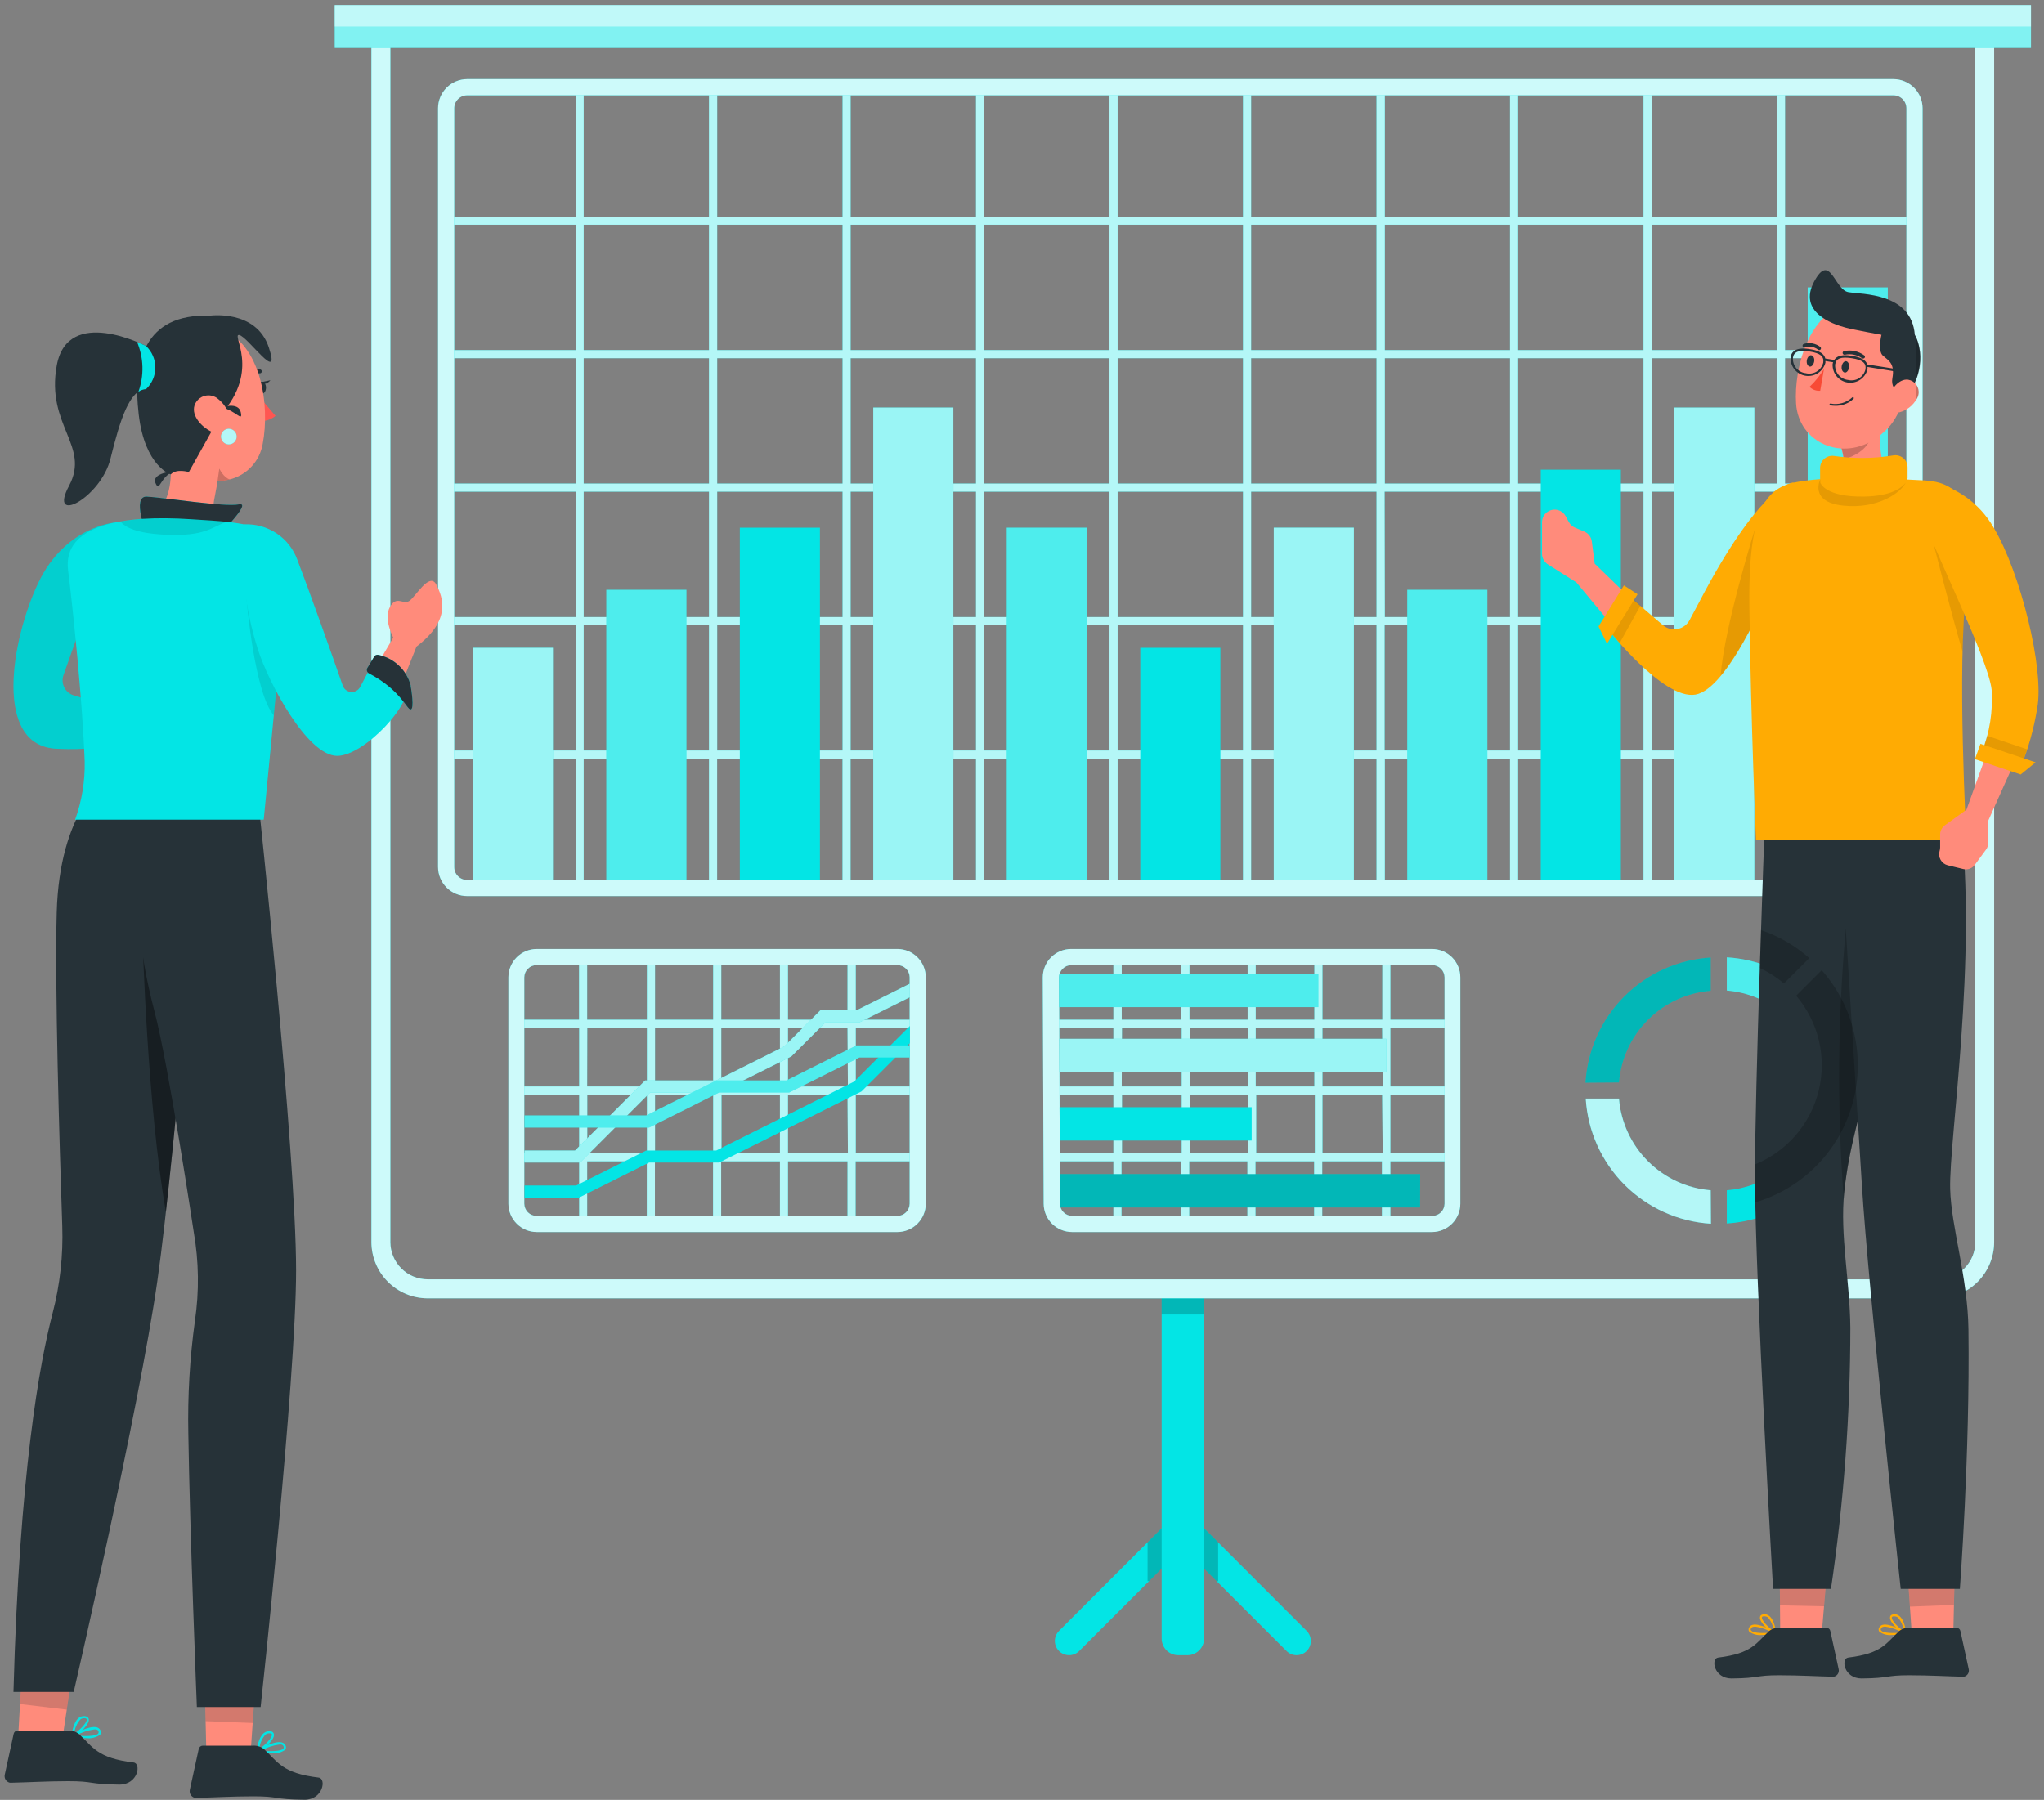 <svg viewBox="0 0 369 325" fill="none" xmlns="http://www.w3.org/2000/svg">
<rect x="0" y="0" width="369" height="325" fill="#808080" stroke="none"/>
<path d="M194.82 298.12L213.54 279.4L232.26 298.12C232.499 298.359 232.783 298.548 233.095 298.677C233.407 298.806 233.742 298.871 234.08 298.87C234.588 298.869 235.085 298.718 235.507 298.435C235.929 298.151 236.258 297.75 236.451 297.28C236.645 296.81 236.695 296.293 236.595 295.795C236.495 295.296 236.25 294.839 235.89 294.48L213.54 272.12L191.18 294.48C190.82 294.84 190.574 295.298 190.474 295.797C190.375 296.296 190.426 296.814 190.62 297.284C190.815 297.755 191.146 298.156 191.569 298.439C191.993 298.721 192.491 298.871 193 298.87C193.682 298.87 194.336 298.601 194.82 298.12Z" fill="#03E5E5"/>
<path opacity="0.2" d="M214.17 272.76H212.9L207.17 278.49V285.5H207.44L213.54 279.4L219.64 285.5H219.91V278.49L214.17 272.76Z" fill="black"/>
<path d="M209.71 232.71H217.37V295.87C217.37 296.666 217.054 297.429 216.491 297.991C215.929 298.554 215.166 298.87 214.37 298.87H212.71C211.914 298.87 211.151 298.554 210.589 297.991C210.026 297.429 209.71 296.666 209.71 295.87V232.71Z" fill="#03E5E5"/>
<path opacity="0.2" d="M217.37 232.71H209.71V237.35H217.37V232.71Z" fill="black"/>
<path d="M349.87 234.43H77.2C74.508 234.425 71.928 233.353 70.025 231.448C68.123 229.544 67.053 226.962 67.05 224.27V3.07H360V224.27C359.997 226.959 358.93 229.537 357.032 231.441C355.134 233.345 352.559 234.42 349.87 234.43ZM70.47 6.5V224.27C70.473 226.054 71.183 227.765 72.444 229.026C73.706 230.288 75.416 230.998 77.2 231H349.87C351.654 230.998 353.364 230.288 354.626 229.026C355.888 227.765 356.597 226.054 356.6 224.27V6.5H70.47Z" fill="#03E5E5"/>
<g opacity="0.8">
<path d="M349.87 234.43H77.2C74.508 234.425 71.928 233.353 70.025 231.448C68.123 229.544 67.053 226.962 67.05 224.27V3.07H360V224.27C359.997 226.959 358.93 229.537 357.032 231.441C355.134 233.345 352.559 234.42 349.87 234.43ZM70.47 6.5V224.27C70.473 226.054 71.183 227.765 72.444 229.026C73.706 230.288 75.416 230.998 77.2 231H349.87C351.654 230.998 353.364 230.288 354.626 229.026C355.888 227.765 356.597 226.054 356.6 224.27V6.5H70.47Z" fill="white"/>
</g>
<path d="M366.65 0.93H60.43V8.65H366.65V0.93Z" fill="#03E5E5"/>
<path opacity="0.5" d="M366.65 0.93H60.43V8.65H366.65V0.93Z" fill="white"/>
<path opacity="0.5" d="M366.65 0.93H60.43V4.79H366.65V0.93Z" fill="white"/>
<path d="M262.2 185.59V184.13H251V172.81H249.55V184.13H238.74V172.81H237.28V184.13H226.69V172.81H225.23V184.13H214.73V172.81H213.28V184.13H202.5V172.81H201V184.13H189.91V185.59H201V196.18H189.91V197.64H201V208.23H189.91V209.69H201V221H202.46V209.69H213.24V221H214.69V209.69H225.19V221H226.65V209.69H237.24V221H238.7V209.69H249.48V221H251V209.69H262.2V208.23H251V197.64H262.2V196.18H251V185.59H262.2ZM237.28 185.59V196.18H226.69V185.59H237.28ZM225.28 185.59V196.18H214.78V185.59H225.28ZM202.55 185.59H213.33V196.18H202.5L202.55 185.59ZM202.55 208.23V197.64H213.33V208.23H202.55ZM214.78 208.23V197.64H225.28V208.23H214.78ZM226.78 208.23V197.64H237.37V208.23H226.78ZM249.61 208.23H238.74V197.64H249.52L249.61 208.23ZM249.61 196.18H238.74V185.59H249.52L249.61 196.18Z" fill="#03E5E5"/>
<path opacity="0.7" d="M262.2 185.59V184.13H251V172.81H249.55V184.13H238.74V172.81H237.28V184.13H226.69V172.81H225.23V184.13H214.73V172.81H213.28V184.13H202.5V172.81H201V184.13H189.91V185.59H201V196.18H189.91V197.64H201V208.23H189.91V209.69H201V221H202.46V209.69H213.24V221H214.69V209.69H225.19V221H226.65V209.69H237.24V221H238.7V209.69H249.48V221H251V209.69H262.2V208.23H251V197.64H262.2V196.18H251V185.59H262.2ZM237.28 185.59V196.18H226.69V185.59H237.28ZM225.28 185.59V196.18H214.78V185.59H225.28ZM202.55 185.59H213.33V196.18H202.5L202.55 185.59ZM202.55 208.23V197.64H213.33V208.23H202.55ZM214.78 208.23V197.64H225.28V208.23H214.78ZM226.78 208.23V197.64H237.37V208.23H226.78ZM249.61 208.23H238.74V197.64H249.52L249.61 208.23ZM249.61 196.18H238.74V185.59H249.52L249.61 196.18Z" fill="white"/>
<path d="M258.53 222.46H193.53C192.176 222.457 190.878 221.92 189.919 220.965C188.96 220.009 188.418 218.714 188.41 217.36L188.25 176.5C188.246 175.825 188.375 175.156 188.631 174.532C188.886 173.907 189.263 173.339 189.739 172.86C190.215 172.382 190.78 172.002 191.404 171.743C192.027 171.483 192.695 171.35 193.37 171.35H258.5C259.86 171.35 261.165 171.891 262.127 172.853C263.089 173.815 263.63 175.12 263.63 176.48V217.34C263.627 218.694 263.09 219.991 262.134 220.951C261.179 221.91 259.883 222.452 258.53 222.46ZM193.4 174.27C192.813 174.273 192.251 174.508 191.837 174.924C191.422 175.34 191.19 175.903 191.19 176.49L191.35 217.35C191.355 217.934 191.59 218.492 192.004 218.903C192.417 219.315 192.976 219.547 193.56 219.55H258.56C259.147 219.55 259.71 219.318 260.126 218.903C260.542 218.489 260.777 217.927 260.78 217.34V176.48C260.777 175.893 260.542 175.331 260.126 174.917C259.71 174.503 259.147 174.27 258.56 174.27H193.4Z" fill="#03E5E5"/>
<g opacity="0.8">
<path d="M258.53 222.46H193.53C192.176 222.457 190.878 221.92 189.919 220.965C188.96 220.009 188.418 218.714 188.41 217.36L188.25 176.5C188.246 175.825 188.375 175.156 188.631 174.532C188.886 173.907 189.263 173.339 189.739 172.86C190.215 172.382 190.78 172.002 191.404 171.743C192.027 171.483 192.695 171.35 193.37 171.35H258.5C259.86 171.35 261.165 171.891 262.127 172.853C263.089 173.815 263.63 175.12 263.63 176.48V217.34C263.627 218.694 263.09 219.991 262.134 220.951C261.179 221.91 259.883 222.452 258.53 222.46ZM193.4 174.27C192.813 174.273 192.251 174.508 191.837 174.924C191.422 175.34 191.19 175.903 191.19 176.49L191.35 217.35C191.355 217.934 191.59 218.492 192.004 218.903C192.417 219.315 192.976 219.547 193.56 219.55H258.56C259.147 219.55 259.71 219.318 260.126 218.903C260.542 218.489 260.777 217.927 260.78 217.34V176.48C260.777 175.893 260.542 175.331 260.126 174.917C259.71 174.503 259.147 174.27 258.56 174.27H193.4Z" fill="white"/>
</g>
<path d="M250.25 193.59V187.57H191.24L191.26 193.59H250.25Z" fill="#03E5E5"/>
<path opacity="0.6" d="M250.25 193.59V187.57H191.24L191.26 193.59H250.25Z" fill="white"/>
<path d="M238 175.82H191.3C191.233 176.038 191.196 176.263 191.19 176.49V181.85H238V175.82Z" fill="#03E5E5"/>
<path opacity="0.3" d="M238 175.82H191.3C191.233 176.038 191.196 176.263 191.19 176.49V181.85H238V175.82Z" fill="white"/>
<path d="M256.38 212H191.33V217.38C191.336 217.598 191.373 217.813 191.44 218.02H256.36L256.38 212Z" fill="#03E5E5"/>
<path opacity="0.2" d="M256.38 212H191.33V217.38C191.336 217.598 191.373 217.813 191.44 218.02H256.36L256.38 212Z" fill="black"/>
<path d="M225.96 205.94V199.92H191.28L191.31 205.94H225.96Z" fill="#03E5E5"/>
<path d="M345.62 40.58V39.13H322.25V15.76H320.8V39.13H298.15V15.76H296.7V39.13H274.06V15.76H272.6V39.13H250V15.76H248.5V39.13H225.86V15.76H224.4V39.13H201.76V15.76H200.3V39.13H177.66V15.76H176.2V39.13H153.56V15.76H152.11V39.13H129.47V15.76H128V39.13H105.37V15.76H103.91V39.13H80.54V40.58H103.91V63.22H80.54V64.68H103.91V87.32H80.54V88.78H103.91V111.42H80.54V112.88H103.91V135.52H80.54V137H103.91V160.37H105.37V137H128V160.37H129.46V137H152.1V160.37H153.55V137H176.2V160.37H177.66V137H200.3V160.37H201.76V137H224.4V160.37H225.86V137H248.5V160.37H250V137H272.6V160.37H274.06V137H296.7V160.37H298.15V137H320.8V160.37H322.25V137H345.62V135.54H322.25V112.88H345.62V111.42H322.25V88.78H345.62V87.32H322.25V64.68H345.62V63.22H322.25V40.58H345.62ZM296.7 40.58V63.22H274.06V40.58H296.7ZM248.5 87.32H225.86V64.68H248.5V87.32ZM250 64.68H272.6V87.32H250V64.68ZM224.4 87.32H201.76V64.68H224.4V87.32ZM200.3 87.32H177.66V64.68H200.3V87.32ZM176.2 87.32H153.56V64.68H176.2V87.32ZM152.11 87.32H129.47V64.68H152.11V87.32ZM152.11 88.78V111.42H129.47V88.78H152.11ZM153.56 88.78H176.2V111.42H153.56V88.78ZM177.66 88.78H200.3V111.42H177.66V88.78ZM201.76 88.78H224.4V111.42H201.76V88.78ZM225.86 88.78H248.5V111.42H225.86V88.78ZM249.96 88.78H272.6V111.42H250L249.96 88.78ZM274.06 88.78H296.7V111.42H274.06V88.78ZM274.06 87.32V64.68H296.7V87.32H274.06ZM272.6 40.58V63.22H250V40.58H272.6ZM248.5 40.58V63.22H225.86V40.58H248.5ZM224.4 40.58V63.22H201.76V40.58H224.4ZM200.3 40.58V63.22H177.66V40.58H200.3ZM176.2 40.58V63.22H153.56V40.58H176.2ZM152.11 40.58V63.22H129.47V40.58H152.11ZM105.37 40.58H128V63.22H105.37V40.58ZM105.37 64.68H128V87.32H105.37V64.68ZM105.37 88.78H128V111.42H105.37V88.78ZM105.37 135.52V112.88H128V135.52H105.37ZM129.47 135.52V112.88H152.11V135.52H129.47ZM153.56 135.52V112.88H176.2V135.52H153.56ZM177.66 135.52V112.88H200.3V135.52H177.66ZM201.76 135.52V112.88H224.4V135.52H201.76ZM225.86 135.52V112.88H248.5V135.52H225.86ZM249.96 135.52V112.88H272.6V135.52H249.96ZM274.06 135.52V112.88H296.7V135.52H274.06ZM320.8 135.52H298.15V112.88H320.8V135.52ZM320.8 111.42H298.15V88.78H320.8V111.42ZM320.8 87.32H298.15V64.68H320.8V87.32ZM320.8 63.22H298.15V40.58H320.8V63.22Z" fill="#03E5E5"/>
<path opacity="0.7" d="M345.62 40.58V39.13H322.25V15.76H320.8V39.13H298.15V15.76H296.7V39.13H274.06V15.76H272.6V39.13H250V15.76H248.5V39.13H225.86V15.76H224.4V39.13H201.76V15.76H200.3V39.13H177.66V15.76H176.2V39.13H153.56V15.76H152.11V39.13H129.47V15.76H128V39.13H105.37V15.76H103.91V39.13H80.54V40.58H103.91V63.22H80.54V64.68H103.91V87.32H80.54V88.78H103.91V111.42H80.54V112.88H103.91V135.52H80.54V137H103.91V160.37H105.37V137H128V160.37H129.46V137H152.1V160.37H153.55V137H176.2V160.37H177.66V137H200.3V160.37H201.76V137H224.4V160.37H225.86V137H248.5V160.37H250V137H272.6V160.37H274.06V137H296.7V160.37H298.15V137H320.8V160.37H322.25V137H345.62V135.54H322.25V112.88H345.62V111.42H322.25V88.78H345.62V87.32H322.25V64.68H345.62V63.22H322.25V40.58H345.62ZM296.7 40.58V63.22H274.06V40.58H296.7ZM248.5 87.32H225.86V64.68H248.5V87.32ZM250 64.68H272.6V87.32H250V64.68ZM224.4 87.32H201.76V64.68H224.4V87.32ZM200.3 87.32H177.66V64.68H200.3V87.32ZM176.2 87.32H153.56V64.68H176.2V87.32ZM152.11 87.32H129.47V64.68H152.11V87.32ZM152.11 88.78V111.42H129.47V88.78H152.11ZM153.56 88.78H176.2V111.42H153.56V88.78ZM177.66 88.78H200.3V111.42H177.66V88.78ZM201.76 88.78H224.4V111.42H201.76V88.78ZM225.86 88.78H248.5V111.42H225.86V88.78ZM249.96 88.78H272.6V111.42H250L249.96 88.78ZM274.06 88.78H296.7V111.42H274.06V88.78ZM274.06 87.32V64.68H296.7V87.32H274.06ZM272.6 40.58V63.22H250V40.58H272.6ZM248.5 40.58V63.22H225.86V40.58H248.5ZM224.4 40.58V63.22H201.76V40.58H224.4ZM200.3 40.58V63.22H177.66V40.58H200.3ZM176.2 40.58V63.22H153.56V40.58H176.2ZM152.11 40.58V63.22H129.47V40.58H152.11ZM105.37 40.58H128V63.22H105.37V40.58ZM105.37 64.68H128V87.32H105.37V64.68ZM105.37 88.78H128V111.42H105.37V88.78ZM105.37 135.52V112.88H128V135.52H105.37ZM129.47 135.52V112.88H152.11V135.52H129.47ZM153.56 135.52V112.88H176.2V135.52H153.56ZM177.66 135.52V112.88H200.3V135.52H177.66ZM201.76 135.52V112.88H224.4V135.52H201.76ZM225.86 135.52V112.88H248.5V135.52H225.86ZM249.96 135.52V112.88H272.6V135.52H249.96ZM274.06 135.52V112.88H296.7V135.52H274.06ZM320.8 135.52H298.15V112.88H320.8V135.52ZM320.8 111.42H298.15V88.78H320.8V111.42ZM320.8 87.32H298.15V64.68H320.8V87.32ZM320.8 63.22H298.15V40.58H320.8V63.22Z" fill="white"/>
<path d="M341.82 161.8H84.34C82.947 161.8 81.61 161.247 80.624 160.263C79.638 159.279 79.082 157.943 79.08 156.55V19.55C79.082 18.156 79.638 16.819 80.623 15.834C81.609 14.848 82.946 14.293 84.34 14.29H341.82C343.214 14.293 344.55 14.848 345.536 15.834C346.522 16.819 347.077 18.156 347.08 19.55V156.55C347.077 157.943 346.522 159.279 345.536 160.263C344.55 161.247 343.213 161.8 341.82 161.8ZM84.34 17.21C83.718 17.213 83.123 17.461 82.685 17.902C82.246 18.342 82 18.939 82 19.56V156.56C81.999 156.866 82.058 157.17 82.175 157.453C82.291 157.736 82.463 157.993 82.68 158.21C83.121 158.65 83.717 158.898 84.34 158.9H341.82C342.44 158.9 343.036 158.653 343.474 158.215C343.913 157.776 344.16 157.181 344.16 156.56V19.56C344.16 18.939 343.914 18.342 343.475 17.902C343.037 17.461 342.441 17.213 341.82 17.21H84.34Z" fill="#03E5E5"/>
<g opacity="0.8">
<path d="M341.82 161.8H84.34C82.947 161.8 81.61 161.247 80.624 160.263C79.638 159.279 79.082 157.943 79.08 156.55V19.55C79.082 18.156 79.638 16.819 80.623 15.834C81.609 14.848 82.946 14.293 84.34 14.29H341.82C343.214 14.293 344.55 14.848 345.536 15.834C346.522 16.819 347.077 18.156 347.08 19.55V156.55C347.077 157.943 346.522 159.279 345.536 160.263C344.55 161.247 343.213 161.8 341.82 161.8ZM84.34 17.21C83.718 17.213 83.123 17.461 82.685 17.902C82.246 18.342 82 18.939 82 19.56V156.56C81.999 156.866 82.058 157.17 82.175 157.453C82.291 157.736 82.463 157.993 82.68 158.21C83.121 158.65 83.717 158.898 84.34 158.9H341.82C342.44 158.9 343.036 158.653 343.474 158.215C343.913 157.776 344.16 157.181 344.16 156.56V19.56C344.16 18.939 343.914 18.342 343.475 17.902C343.037 17.461 342.441 17.213 341.82 17.21H84.34Z" fill="white"/>
</g>
<path d="M148.02 95.28H133.56V158.89H148.02V95.28Z" fill="#03E5E5"/>
<path d="M172.11 73.59H157.65V158.89H172.11V73.59Z" fill="#03E5E5"/>
<path opacity="0.6" d="M172.11 73.59H157.65V158.89H172.11V73.59Z" fill="white"/>
<path d="M196.21 95.28H181.75V158.89H196.21V95.28Z" fill="#03E5E5"/>
<path opacity="0.3" d="M196.21 95.28H181.75V158.89H196.21V95.28Z" fill="white"/>
<path d="M99.82 116.97H85.36V158.89H99.82V116.97Z" fill="#03E5E5"/>
<path opacity="0.6" d="M99.82 116.97H85.36V158.89H99.82V116.97Z" fill="white"/>
<path d="M123.92 106.5H109.46V158.89H123.92V106.5Z" fill="#03E5E5"/>
<path opacity="0.3" d="M123.92 106.5H109.46V158.89H123.92V106.5Z" fill="white"/>
<path d="M220.31 116.97H205.85V158.89H220.31V116.97Z" fill="#03E5E5"/>
<path d="M340.8 51.9H326.34V158.89H340.8V51.9Z" fill="#03E5E5"/>
<path opacity="0.3" d="M340.8 51.9H326.34V158.89H340.8V51.9Z" fill="white"/>
<path d="M244.41 95.28H229.95V158.89H244.41V95.28Z" fill="#03E5E5"/>
<path opacity="0.6" d="M244.41 95.28H229.95V158.89H244.41V95.28Z" fill="white"/>
<path d="M316.71 73.59H302.25V158.89H316.71V73.59Z" fill="#03E5E5"/>
<path opacity="0.6" d="M316.71 73.59H302.25V158.89H316.71V73.59Z" fill="white"/>
<path d="M292.61 84.81H278.15V158.89H292.61V84.81Z" fill="#03E5E5"/>
<path d="M268.51 106.5H254.05V158.89H268.51V106.5Z" fill="#03E5E5"/>
<path opacity="0.3" d="M268.51 106.5H254.05V158.89H268.51V106.5Z" fill="white"/>
<path d="M311.74 172.86V178.86C315.526 179.169 319.117 180.667 322 183.14L326.27 178.87C322.239 175.292 317.121 173.175 311.74 172.86Z" fill="#03E5E5"/>
<path opacity="0.3" d="M311.74 172.86V178.86C315.526 179.169 319.117 180.667 322 183.14L326.27 178.87C322.239 175.292 317.121 173.175 311.74 172.86Z" fill="white"/>
<path d="M308.83 214.92C304.554 214.572 300.542 212.715 297.509 209.682C294.475 206.648 292.619 202.636 292.27 198.36H286.27C286.628 204.237 289.124 209.78 293.287 213.943C297.45 218.107 302.993 220.602 308.87 220.96L308.83 214.92Z" fill="#03E5E5"/>
<path opacity="0.7" d="M308.83 214.92C304.554 214.572 300.542 212.715 297.509 209.682C294.475 206.648 292.619 202.636 292.27 198.36H286.27C286.628 204.237 289.124 209.78 293.287 213.943C297.45 218.107 302.993 220.602 308.87 220.96L308.83 214.92Z" fill="white"/>
<path d="M292.27 195.45C292.617 191.175 294.473 187.163 297.507 184.131C300.541 181.099 304.555 179.245 308.83 178.9V172.9C302.953 173.254 297.409 175.747 293.245 179.909C289.082 184.071 286.586 189.614 286.23 195.49L292.27 195.45Z" fill="#03E5E5"/>
<path opacity="0.2" d="M292.27 195.45C292.617 191.175 294.473 187.163 297.507 184.131C300.541 181.099 304.555 179.245 308.83 178.9V172.9C302.953 173.254 297.409 175.747 293.245 179.909C289.082 184.071 286.586 189.614 286.23 195.49L292.27 195.45Z" fill="black"/>
<path d="M328.32 180.93L324.05 185.2C326.205 187.734 327.62 190.814 328.137 194.1C328.654 197.386 328.254 200.751 326.981 203.824C325.708 206.897 323.612 209.559 320.922 211.517C318.233 213.475 315.056 214.653 311.74 214.92V220.92C316.243 220.641 320.578 219.104 324.25 216.483C327.922 213.862 330.785 210.263 332.513 206.095C334.241 201.927 334.764 197.357 334.022 192.907C333.281 188.456 331.305 184.303 328.32 180.92V180.93Z" fill="#03E5E5"/>
<path d="M165.72 185.59V184.13H154.49V172.81H153V184.13H142.25V172.81H140.8V184.13H130.21V172.81H128.75V184.13H118.25V172.81H116.79V184.13H106V172.81H104.54V184.13H93.42V185.59H104.56V196.18H93.42V197.64H104.56V208.23H93.42V209.69H104.56V221H106V209.69H116.77V221H118.23V209.69H128.73V221H130.19V209.69H140.8V221H142.25V209.69H153V221H154.46V209.69H165.69V208.23H154.49V197.64H165.72V196.18H154.49V185.59H165.72ZM140.8 185.59V196.18H130.21V185.59H140.8ZM128.75 185.59V196.18H118.25V185.59H128.75ZM106.02 185.59H116.79V196.18H106L106.02 185.59ZM106.02 208.23V197.64H116.79V208.23H106.02ZM118.25 208.23V197.64H128.75V208.23H118.25ZM130.25 208.23V197.64H140.8V208.23H130.25ZM153.07 208.23H142.25V197.64H153L153.07 208.23ZM153.07 196.18H142.25V185.59H153L153.07 196.18Z" fill="#03E5E5"/>
<path opacity="0.7" d="M165.72 185.59V184.13H154.49V172.81H153V184.13H142.25V172.81H140.8V184.13H130.21V172.81H128.75V184.13H118.25V172.81H116.79V184.13H106V172.81H104.54V184.13H93.42V185.59H104.56V196.18H93.42V197.64H104.56V208.23H93.42V209.69H104.56V221H106V209.69H116.77V221H118.23V209.69H128.73V221H130.19V209.69H140.8V221H142.25V209.69H153V221H154.46V209.69H165.69V208.23H154.49V197.64H165.72V196.18H154.49V185.59H165.72ZM140.8 185.59V196.18H130.21V185.59H140.8ZM128.75 185.59V196.18H118.25V185.59H128.75ZM106.02 185.59H116.79V196.18H106L106.02 185.59ZM106.02 208.23V197.64H116.79V208.23H106.02ZM118.25 208.23V197.64H128.75V208.23H118.25ZM130.25 208.23V197.64H140.8V208.23H130.25ZM153.07 208.23H142.25V197.64H153L153.07 208.23ZM153.07 196.18H142.25V185.59H153L153.07 196.18Z" fill="white"/>
<path d="M162 222.46H96.91C95.549 222.46 94.245 221.92 93.283 220.958C92.32 219.995 91.78 218.691 91.78 217.33V176.48C91.78 175.12 92.32 173.815 93.283 172.853C94.245 171.891 95.549 171.35 96.91 171.35H162C163.361 171.35 164.665 171.891 165.627 172.853C166.59 173.815 167.13 175.12 167.13 176.48V217.33C167.13 218.691 166.59 219.995 165.627 220.958C164.665 221.92 163.361 222.46 162 222.46ZM96.87 174.27C96.283 174.27 95.72 174.503 95.304 174.917C94.888 175.331 94.653 175.893 94.65 176.48V217.33C94.653 217.918 94.887 218.481 95.303 218.897C95.719 219.313 96.282 219.547 96.87 219.55H162C162.588 219.547 163.151 219.313 163.567 218.897C163.983 218.481 164.217 217.918 164.22 217.33V176.48C164.217 175.893 163.982 175.331 163.566 174.917C163.15 174.503 162.587 174.27 162 174.27H96.87Z" fill="#03E5E5"/>
<g opacity="0.8">
<path d="M162 222.46H96.91C95.549 222.46 94.245 221.92 93.283 220.958C92.32 219.995 91.78 218.691 91.78 217.33V176.48C91.78 175.12 92.32 173.815 93.283 172.853C94.245 171.891 95.549 171.35 96.91 171.35H162C163.361 171.35 164.665 171.891 165.627 172.853C166.59 173.815 167.13 175.12 167.13 176.48V217.33C167.13 218.691 166.59 219.995 165.627 220.958C164.665 221.92 163.361 222.46 162 222.46ZM96.87 174.27C96.283 174.27 95.72 174.503 95.304 174.917C94.888 175.331 94.653 175.893 94.65 176.48V217.33C94.653 217.918 94.887 218.481 95.303 218.897C95.719 219.313 96.282 219.547 96.87 219.55H162C162.588 219.547 163.151 219.313 163.567 218.897C163.983 218.481 164.217 217.918 164.22 217.33V176.48C164.217 175.893 163.982 175.331 163.566 174.917C163.15 174.503 162.587 174.27 162 174.27H96.87Z" fill="white"/>
</g>
<path d="M154.61 182.43H148.09L141.57 188.95L129.31 195.09H116.46L103.81 207.74H94.69V209.92H104.72L117.37 197.27H129.83L142.87 190.75L149 184.62H155.13L164.26 180.06V177.61L154.61 182.43Z" fill="#03E5E5"/>
<g opacity="0.6">
<path d="M154.61 182.43H148.09L141.57 188.95L129.31 195.09H116.46L103.81 207.74H94.69V209.92H104.72L117.37 197.27H129.83L142.87 190.75L149 184.62H155.13L164.26 180.06V177.61L154.61 182.43Z" fill="white"/>
</g>
<path d="M154.22 195.28L129.31 207.74H116.66L104.01 214.06H94.69V216.25H104.52L117.18 209.92H129.83L155.52 197.08L164.26 188.34V185.25L154.22 195.28Z" fill="#03E5E5"/>
<path d="M154.61 188.76L141.96 195.09H129.31L116.66 201.41H94.69V203.6H117.18L129.83 197.27H142.48L155.13 190.95H164.26V188.76H154.61Z" fill="#03E5E5"/>
<g opacity="0.3">
<path d="M154.61 188.76L141.96 195.09H129.31L116.66 201.41H94.69V203.6H117.18L129.83 197.27H142.48L155.13 190.95H164.26V188.76H154.61Z" fill="white"/>
</g>
<path d="M339.94 73.67C339.28 77.79 338.7 83.82 341.66 86.45C341.66 86.45 341.66 90.64 330.22 95.57C325.83 89.72 328.88 86.91 328.88 86.91C333.42 85.66 333.23 83.8 332.33 80.64L339.94 73.67Z" fill="#FF8B7B"/>
<path opacity="0.2" d="M336.85 76.48L332.38 80.64C332.602 81.371 332.759 82.121 332.85 82.88C334.6 82.57 337.29 80.99 337.6 79.07C337.568 78.158 337.311 77.268 336.85 76.48Z" fill="black"/>
<path d="M345 66.45C343.4 73.24 342.87 76.13 338.8 79.05C332.68 83.44 324.7 79.98 324.24 72.86C323.84 66.45 326.54 56.4 333.72 54.86C335.303 54.505 336.95 54.561 338.505 55.023C340.06 55.485 341.47 56.338 342.601 57.501C343.733 58.663 344.547 60.096 344.967 61.663C345.387 63.23 345.398 64.878 345 66.45Z" fill="#FF8B7B"/>
<path d="M333.81 66.36C333.71 66.92 333.34 67.36 332.98 67.26C332.62 67.16 332.39 66.69 332.48 66.13C332.57 65.57 332.96 65.13 333.32 65.23C333.68 65.33 333.88 65.82 333.81 66.36Z" fill="#263238"/>
<path d="M327.51 65.28C327.41 65.85 327.03 66.28 326.67 66.18C326.31 66.08 326.09 65.61 326.18 65.06C326.27 64.51 326.66 64.06 327.02 64.16C327.38 64.26 327.6 64.73 327.51 65.28Z" fill="#263238"/>
<path d="M329.28 66.63C328.56 67.817 327.682 68.901 326.67 69.85C326.922 70.1 327.224 70.293 327.557 70.416C327.891 70.538 328.246 70.588 328.6 70.56L329.28 66.63Z" fill="#F84A35"/>
<path d="M331.26 73.27C330.978 73.268 330.697 73.241 330.42 73.19C330.376 73.183 330.338 73.159 330.311 73.123C330.285 73.088 330.274 73.044 330.28 73C330.289 72.956 330.316 72.918 330.353 72.894C330.391 72.87 330.436 72.861 330.48 72.87C331.171 73.003 331.885 72.972 332.562 72.779C333.239 72.586 333.862 72.237 334.38 71.76C334.412 71.728 334.455 71.71 334.5 71.71C334.545 71.71 334.588 71.728 334.62 71.76C334.649 71.793 334.666 71.836 334.666 71.88C334.666 71.924 334.649 71.967 334.62 72C334.172 72.424 333.645 72.755 333.068 72.973C332.491 73.191 331.876 73.292 331.26 73.27Z" fill="#263238"/>
<path d="M336.53 64.68C336.473 64.721 336.405 64.744 336.335 64.744C336.265 64.744 336.197 64.721 336.14 64.68C335.698 64.368 335.196 64.151 334.666 64.043C334.136 63.934 333.589 63.937 333.06 64.05C333.016 64.06 332.97 64.062 332.926 64.054C332.881 64.047 332.839 64.03 332.8 64.006C332.762 63.982 332.729 63.95 332.703 63.913C332.678 63.876 332.659 63.834 332.65 63.79C332.632 63.705 332.648 63.617 332.695 63.544C332.742 63.471 332.815 63.419 332.9 63.4C333.534 63.26 334.191 63.257 334.826 63.394C335.461 63.53 336.059 63.802 336.58 64.19C336.611 64.22 336.635 64.255 336.652 64.295C336.669 64.335 336.677 64.377 336.677 64.42C336.677 64.463 336.669 64.505 336.652 64.545C336.635 64.584 336.611 64.62 336.58 64.65C336.564 64.662 336.548 64.672 336.53 64.68Z" fill="#263238"/>
<path d="M325.66 62.74C325.603 62.723 325.552 62.692 325.51 62.65C325.468 62.609 325.437 62.557 325.42 62.5C325.398 62.416 325.41 62.326 325.453 62.249C325.495 62.173 325.566 62.116 325.65 62.09C326.16 61.937 326.699 61.91 327.221 62.011C327.744 62.112 328.234 62.338 328.65 62.67C328.707 62.731 328.739 62.812 328.739 62.895C328.739 62.979 328.707 63.059 328.65 63.12C328.588 63.18 328.506 63.214 328.42 63.214C328.334 63.214 328.252 63.18 328.19 63.12C327.858 62.868 327.471 62.698 327.061 62.625C326.65 62.552 326.228 62.578 325.83 62.7C325.778 62.728 325.719 62.742 325.66 62.74Z" fill="#263238"/>
<path d="M296.31 109.94L287.89 101.78L287.37 97.78C287.321 97.387 287.169 97.014 286.931 96.698C286.692 96.382 286.374 96.135 286.01 95.98L284.33 95.27C283.863 95.068 283.476 94.716 283.23 94.27L282.64 93.19C282.479 92.899 282.256 92.648 281.987 92.453C281.719 92.257 281.41 92.124 281.084 92.061C280.758 91.998 280.422 92.007 280.1 92.088C279.778 92.169 279.477 92.32 279.22 92.53C278.957 92.742 278.746 93.01 278.6 93.315C278.455 93.619 278.38 93.953 278.38 94.29V100C278.379 100.382 278.476 100.759 278.661 101.093C278.847 101.427 279.115 101.709 279.44 101.91L284.59 105.17L293 115.28L296.31 109.94Z" fill="#FF8B7B"/>
<path d="M323 87.36C323 87.36 317.37 88.36 306.77 108.68L305 112C304.776 112.411 304.463 112.766 304.084 113.04C303.705 113.314 303.27 113.5 302.81 113.585C302.35 113.669 301.877 113.649 301.425 113.528C300.974 113.406 300.555 113.184 300.2 112.88L294 107.57L290.08 113.37C290.08 113.37 300.24 126.44 306.08 125.42C311.92 124.4 319 107.26 319 107.26C319 107.26 327.65 84.78 323 87.36Z" fill="#FFAB03"/>
<path opacity="0.1" d="M310.62 122C315.04 116.75 319 107.23 319 107.23C319 107.23 320.5 103.34 321.91 98.98L316.82 95.5C316.82 95.5 311.33 113 310.62 122Z" fill="black"/>
<path d="M329.96 282.1L328.84 295.4L321.38 294.94L321.27 282.15L329.96 282.1Z" fill="#FF8B7B"/>
<path d="M318.08 295.22C317.269 295.311 316.452 295.097 315.79 294.62C315.705 294.504 315.66 294.364 315.66 294.22C315.66 294.076 315.705 293.936 315.79 293.82C315.923 293.609 316.13 293.456 316.37 293.39C317.67 293.04 320.37 294.6 320.5 294.67C320.532 294.689 320.558 294.718 320.574 294.751C320.59 294.785 320.595 294.823 320.59 294.86C320.583 294.897 320.564 294.931 320.538 294.958C320.511 294.985 320.477 295.003 320.44 295.01C319.661 295.148 318.871 295.218 318.08 295.22ZM316.84 293.7C316.722 293.703 316.604 293.719 316.49 293.75C316.413 293.761 316.341 293.791 316.278 293.836C316.215 293.881 316.165 293.941 316.13 294.01C315.99 294.23 316.04 294.35 316.13 294.41C316.49 294.92 318.45 294.94 319.9 294.76C318.957 294.214 317.918 293.854 316.84 293.7Z" fill="#FFAB03"/>
<path d="M320.43 295C320.418 295.007 320.404 295.011 320.39 295.011C320.376 295.011 320.362 295.007 320.35 295C319.42 294.59 317.56 292.89 317.73 292C317.73 291.78 317.91 291.53 318.42 291.48C318.6 291.464 318.781 291.484 318.952 291.539C319.124 291.594 319.283 291.683 319.42 291.8C320.42 292.62 320.61 294.72 320.62 294.8C320.623 294.827 320.619 294.854 320.609 294.879C320.599 294.904 320.583 294.926 320.562 294.943C320.541 294.96 320.516 294.971 320.489 294.976C320.463 294.981 320.435 294.979 320.41 294.97L320.43 295ZM318.54 291.84H318.43C318.1 291.84 318.08 292 318.07 292.05C318.02 292.58 319.24 293.9 320.2 294.48C320.114 293.598 319.766 292.762 319.2 292.08C319.02 291.931 318.794 291.85 318.56 291.85L318.54 291.84Z" fill="#FFAB03"/>
<path d="M321.26 293.93H329.76C329.915 293.932 330.065 293.986 330.185 294.084C330.305 294.182 330.388 294.318 330.42 294.47L331.93 301.39C331.996 301.685 331.942 301.993 331.781 302.248C331.62 302.503 331.364 302.683 331.07 302.75C330.99 302.76 330.91 302.76 330.83 302.75C327.77 302.68 325.04 302.5 321.23 302.49C316.73 302.49 317.87 303.02 312.58 303.07C309.39 303.07 308.82 299.47 310.17 299.3C316.36 298.55 317.01 296.68 319.41 294.48C319.938 294.075 320.597 293.879 321.26 293.93Z" fill="#263238"/>
<path opacity="0.2" d="M329.29 290.04L321.33 289.87L321.27 282.15L329.96 282.1L329.29 290.04Z" fill="#263238"/>
<path d="M318.56 149.48C318.56 149.48 316.79 196.84 316.82 212.63C316.87 231.21 320.09 286.9 320.09 286.9H330.54C332.854 271.296 334.024 255.544 334.04 239.77C333.97 231.37 332.13 222.95 332.94 215.25C334.66 198.73 341.21 192.6 341.43 149.48H318.56Z" fill="#263238"/>
<path opacity="0.2" d="M336.37 171.68L333.22 167.73C331.75 183.918 331.623 200.201 332.84 216.41C332.84 216.02 332.9 215.63 332.94 215.25C334.08 204.25 337.35 197.9 339.48 182.25L336.37 171.68Z" fill="black"/>
<path d="M352.93 281.82L352.62 295.17H345.14L344.26 282.41L352.93 281.82Z" fill="#FF8B7B"/>
<path d="M341.55 295.22C340.742 295.309 339.929 295.096 339.27 294.62C339.185 294.504 339.14 294.364 339.14 294.22C339.14 294.076 339.185 293.936 339.27 293.82C339.403 293.609 339.61 293.456 339.85 293.39C341.15 293.04 343.85 294.6 343.98 294.67C344.012 294.689 344.038 294.718 344.054 294.751C344.07 294.785 344.075 294.823 344.07 294.86C344.063 294.897 344.044 294.931 344.018 294.958C343.991 294.985 343.957 295.003 343.92 295.01C343.137 295.149 342.344 295.219 341.55 295.22ZM340.32 293.7C340.201 293.701 340.084 293.718 339.97 293.75C339.893 293.761 339.821 293.791 339.758 293.836C339.695 293.881 339.644 293.941 339.61 294.01C339.47 294.23 339.52 294.35 339.61 294.41C339.97 294.92 341.93 294.94 343.38 294.76C342.437 294.214 341.398 293.854 340.32 293.7Z" fill="#FFAB03"/>
<path d="M343.91 295C343.898 295.007 343.884 295.011 343.87 295.011C343.856 295.011 343.842 295.007 343.83 295C342.9 294.59 341.04 292.89 341.21 292C341.21 291.78 341.39 291.53 341.9 291.48C342.079 291.464 342.261 291.484 342.432 291.539C342.604 291.594 342.763 291.683 342.9 291.8C343.9 292.62 344.09 294.72 344.1 294.8C344.101 294.832 344.093 294.864 344.077 294.892C344.061 294.921 344.038 294.944 344.01 294.96C343.982 294.985 343.947 294.999 343.91 295ZM342 291.85H341.89C341.56 291.85 341.54 292.01 341.52 292.06C341.47 292.59 342.7 293.91 343.66 294.49C343.578 293.607 343.23 292.77 342.66 292.09C342.483 291.943 342.26 291.862 342.03 291.86L342 291.85Z" fill="#FFAB03"/>
<path d="M344.74 293.93H353.23C353.386 293.931 353.538 293.985 353.659 294.083C353.781 294.181 353.866 294.318 353.9 294.47L355.41 301.39C355.476 301.685 355.422 301.993 355.261 302.248C355.1 302.503 354.844 302.683 354.55 302.75C354.47 302.76 354.39 302.76 354.31 302.75C351.25 302.68 348.52 302.5 344.71 302.49C340.21 302.49 341.35 303.02 336.06 303.07C332.87 303.07 332.3 299.47 333.65 299.3C339.84 298.55 340.49 296.68 342.89 294.48C343.418 294.075 344.077 293.879 344.74 293.93Z" fill="#263238"/>
<path opacity="0.2" d="M352.74 289.79L344.79 290.1L344.26 282.41L352.93 281.82L352.74 289.79Z" fill="#263238"/>
<path d="M332.07 149.48C332.07 149.48 335.13 197.93 336.13 214.08C337.26 232.29 343.13 286.9 343.13 286.9H353.81C353.81 286.9 355.65 262.46 355.36 240.06C355.24 230.56 352.24 221.61 352.06 214.67C351.83 205.67 357.06 173.27 353.86 147.02L332.07 149.48Z" fill="#263238"/>
<path d="M326.26 86.75C320.06 87.53 315.52 88.93 315.81 109.84C316.1 130.75 317 151.65 317 151.65H355C355 151.65 353.25 119.71 355 106.65C356.75 93.59 355.58 87.19 347.45 86.75C339.32 86.31 331.73 86.07 326.26 86.75Z" fill="#FFAB03"/>
<path d="M328.58 84.5V87.16C328.58 87.16 329.41 89.8 336.58 89.66C343.75 89.52 344.37 86.33 344.37 86.33V84.4C344.371 84.074 344.298 83.751 344.159 83.456C344.019 83.16 343.816 82.9 343.563 82.693C343.31 82.486 343.015 82.338 342.697 82.26C342.38 82.182 342.05 82.175 341.73 82.24C338.175 82.821 334.552 82.845 330.99 82.31C330.685 82.281 330.377 82.316 330.086 82.413C329.795 82.509 329.527 82.666 329.3 82.872C329.073 83.078 328.892 83.33 328.768 83.61C328.644 83.89 328.58 84.194 328.58 84.5Z" fill="#FFAB03"/>
<path opacity="0.1" d="M292.42 116.07L296.15 109.34L294.32 107.77L290.7 114.06C291.1 114.55 291.69 115.25 292.42 116.07Z" fill="black"/>
<path d="M293.16 105.7L288.58 113.11L290.11 116.23L295.63 107.3L293.16 105.7Z" fill="#FFAB03"/>
<path opacity="0.1" d="M336.62 89.66C329.41 89.8 328.62 87.16 328.62 87.16V86.53C328.62 86.53 326.5 90.64 332.76 91.3C339.02 91.96 343.16 88.95 344.03 87.16C343.3 88.1 341.45 89.56 336.62 89.66Z" fill="black"/>
<path opacity="0.1" d="M354.69 98.54H349.15C349.15 98.54 352.21 110.6 354.3 117.7C354.35 114.024 354.587 110.352 355.01 106.7C355.3 104.49 355.5 102.49 355.61 100.7L354.69 98.54Z" fill="black"/>
<path d="M359.94 132.49L355 146.21L351.12 149C350.852 149.192 350.634 149.444 350.483 149.736C350.332 150.028 350.252 150.351 350.25 150.68V153C350.25 153.21 350.22 153.419 350.16 153.62C350.075 153.888 350.046 154.17 350.074 154.45C350.102 154.729 350.187 155 350.324 155.245C350.461 155.491 350.646 155.706 350.869 155.877C351.092 156.048 351.348 156.172 351.62 156.24L354.39 156.91C354.78 157.013 355.192 156.996 355.573 156.86C355.953 156.725 356.283 156.477 356.52 156.15L358.52 153.43C358.789 153.077 358.934 152.644 358.93 152.2V148.2L365.14 134.34L359.94 132.49Z" fill="#FF8B7B"/>
<path d="M347.46 86.75C350.054 87.139 352.525 88.113 354.687 89.597C356.849 91.082 358.645 93.039 359.94 95.32C364.73 103.32 369.09 120.87 367.78 127.84C367.187 131.525 366.18 135.131 364.78 138.59L357.78 135.83C359.195 132.25 359.8 128.401 359.55 124.56C358.97 118.84 347.79 96.63 347.5 94.01C347.21 91.39 344.84 87.34 347.46 86.75Z" fill="#FFAB03"/>
<path opacity="0.1" d="M358.71 132.85C358.44 133.87 358.106 134.872 357.71 135.85L364.71 138.61C365.178 137.527 365.585 136.419 365.93 135.29L358.71 132.85Z" fill="black"/>
<path d="M356.53 137.08L364.79 139.85L367.48 137.65L357.53 134.31L356.53 137.08Z" fill="#FFAB03"/>
<path d="M333.14 59.14C330.72 58.5 324.59 56.31 327.49 50.87C330.39 45.43 331.15 52.32 333.68 52.75C336.21 53.18 345.06 52.83 345.68 60.45C345.68 60.45 348.59 65.1 344.38 71.53C344.38 71.53 341.14 70.97 341.63 68.29C342.12 65.61 340.91 65.09 339.92 64.22C338.93 63.35 339.66 60.45 339.66 60.45C339.66 60.45 334.76 59.57 333.14 59.14Z" fill="#263238"/>
<path d="M346 72.05C345.353 73.207 344.274 74.059 343 74.42C341.3 74.88 340.46 73.42 340.93 71.76C341.37 70.33 342.77 68.35 344.47 68.56C345.059 68.656 345.587 68.981 345.937 69.465C346.287 69.948 346.432 70.55 346.34 71.14C346.29 71.464 346.175 71.774 346 72.05Z" fill="#FF8B7B"/>
<path d="M341.72 66.54L337.1 65.81C336.7 64.63 335.04 64.37 334.33 64.25C333.62 64.13 331.83 63.86 331.13 65L329.52 64.74C329.21 63.44 327.44 63.16 326.71 63.04C325.98 62.92 323.56 62.54 323.25 64.5C323.203 65.293 323.452 66.075 323.95 66.694C324.447 67.313 325.157 67.725 325.942 67.85C326.726 67.974 327.529 67.803 328.194 67.369C328.859 66.934 329.339 66.268 329.54 65.5C329.54 65.39 329.54 65.29 329.54 65.19L330.92 65.41C330.887 65.512 330.861 65.615 330.84 65.72C330.793 66.513 331.042 67.295 331.54 67.914C332.037 68.533 332.747 68.945 333.532 69.07C334.316 69.194 335.119 69.023 335.784 68.589C336.449 68.154 336.929 67.488 337.13 66.72C337.149 66.567 337.149 66.413 337.13 66.26L341.6 66.98C342.211 67.073 342.77 67.377 343.18 67.84L343.51 67.56C343.043 67.03 342.413 66.671 341.72 66.54ZM326.01 67.39C325.328 67.322 324.701 66.987 324.265 66.459C323.829 65.931 323.618 65.252 323.68 64.57C323.85 63.5 324.74 63.17 326.68 63.47C328.62 63.77 329.32 64.36 329.15 65.47C328.986 66.142 328.563 66.722 327.972 67.082C327.382 67.442 326.672 67.553 326 67.39H326.01ZM333.64 68.61C332.956 68.542 332.326 68.206 331.888 67.676C331.45 67.146 331.238 66.465 331.3 65.78C331.47 64.71 332.36 64.38 334.3 64.68C336.24 64.98 336.94 65.57 336.77 66.68C336.692 67.013 336.55 67.327 336.35 67.605C336.15 67.882 335.898 68.118 335.607 68.297C335.316 68.476 334.992 68.596 334.655 68.65C334.317 68.704 333.972 68.69 333.64 68.61Z" fill="#263238"/>
<g opacity="0.2">
<path d="M328.84 175.21L324.26 179.79C326.245 182.119 327.65 184.887 328.357 187.864C329.065 190.842 329.056 193.946 328.33 196.919C327.605 199.893 326.184 202.652 324.185 204.969C322.186 207.287 319.665 209.096 316.83 210.25C316.83 211.1 316.83 211.91 316.83 212.63C316.83 213.94 316.83 215.45 316.89 217.1C321.055 215.866 324.841 213.601 327.899 210.516C330.957 207.43 333.187 203.623 334.383 199.447C335.58 195.271 335.703 190.861 334.743 186.625C333.783 182.388 331.77 178.462 328.89 175.21H328.84Z" fill="black"/>
<path d="M345.83 68.8C346.408 67.521 346.707 66.134 346.707 64.73C346.707 63.327 346.408 61.939 345.83 60.66V68.8Z" fill="black"/>
<path d="M346.36 71.14C346.408 70.818 346.386 70.489 346.295 70.177C346.203 69.864 346.044 69.575 345.83 69.33V72.33C345.88 72.25 345.95 72.18 346 72.09C346.187 71.803 346.31 71.479 346.36 71.14Z" fill="black"/>
<path d="M326.63 173C324.086 170.754 321.122 169.034 317.91 167.94C317.84 170.13 317.77 172.43 317.69 174.79C319.262 175.52 320.729 176.458 322.05 177.58L326.63 173Z" fill="black"/>
</g>
<path d="M4.09 299.18L3.29 313.42L11.25 314.06L13.28 300.55L4.09 299.18Z" fill="#FF8B7B"/>
<path d="M13.12 313.63C13.081 313.621 13.046 313.601 13.018 313.572C12.989 313.544 12.97 313.509 12.96 313.47C12.95 313.43 12.954 313.388 12.97 313.35C12.986 313.312 13.014 313.281 13.05 313.26C13.18 313.19 16.05 311.52 17.47 311.89C17.599 311.922 17.72 311.979 17.826 312.058C17.932 312.137 18.022 312.236 18.09 312.35C18.178 312.476 18.225 312.627 18.225 312.78C18.225 312.934 18.178 313.084 18.09 313.21C17.382 313.715 16.514 313.943 15.65 313.85C14.802 313.851 13.955 313.778 13.12 313.63ZM13.76 313.36C15.31 313.55 17.4 313.52 17.76 312.98C17.76 312.91 17.86 312.79 17.76 312.55C17.721 312.478 17.665 312.415 17.597 312.368C17.53 312.321 17.452 312.291 17.37 312.28C17.244 312.26 17.116 312.26 16.99 312.28C15.854 312.431 14.758 312.798 13.76 313.36Z" fill="#03E5E5"/>
<path d="M13 313.62C12.97 313.601 12.947 313.574 12.933 313.542C12.919 313.51 12.914 313.475 12.92 313.44C12.92 313.33 13.14 311.09 14.19 310.21C14.497 309.956 14.893 309.834 15.29 309.87C15.83 309.92 16 310.2 16.03 310.42C16.21 311.36 14.21 313.17 13.22 313.62H13.14C13.118 313.63 13.094 313.635 13.07 313.635C13.046 313.635 13.022 313.63 13 313.62ZM15.16 310.25C14.91 310.245 14.667 310.335 14.48 310.5C13.862 311.217 13.481 312.108 13.39 313.05C14.39 312.44 15.72 311.05 15.67 310.46C15.67 310.46 15.67 310.27 15.27 310.24L15.16 310.25Z" fill="#03E5E5"/>
<path d="M12.26 312.47H3.18C3.014 312.475 2.854 312.534 2.726 312.639C2.597 312.744 2.507 312.889 2.47 313.05L0.86 320.44C0.824 320.597 0.82 320.758 0.847 320.916C0.874 321.074 0.932 321.225 1.017 321.361C1.103 321.496 1.214 321.614 1.345 321.706C1.476 321.799 1.624 321.865 1.78 321.9C1.866 321.911 1.954 321.911 2.04 321.9C5.31 321.83 8.22 321.63 12.3 321.62C17.11 321.62 15.89 322.18 21.54 322.24C24.95 322.24 25.54 318.4 24.11 318.24C17.5 317.44 16.8 315.44 14.24 313.09C13.678 312.647 12.974 312.427 12.26 312.47Z" fill="#263238"/>
<path opacity="0.2" d="M3.61 307.69L12.06 308.7L13.28 300.55L4.09 299.18L3.61 307.69Z" fill="#263238"/>
<path d="M19 140.92C19 140.92 10.75 146.38 10.24 164.76C9.87 178.04 10.73 206.54 11.24 221.37C11.422 226.67 10.836 231.968 9.5 237.1C7.16 246.1 3.5 265.98 2.43 305.5H13.31C13.31 305.5 25.08 254.56 28.41 231.27C31.74 207.98 37.11 140.92 37.11 140.92H19Z" fill="#263238"/>
<path opacity="0.4" d="M34.5 171.85L25.74 169.48C25.74 169.48 26.57 199.55 29.95 218.84C31.47 205.29 33.15 187.19 34.5 171.85Z" fill="black"/>
<path d="M36.92 302.26L37.25 316.52H45.24L46.19 302.88L36.92 302.26Z" fill="#FF8B7B"/>
<path d="M46.53 316.36C46.491 316.351 46.456 316.331 46.428 316.302C46.4 316.274 46.38 316.239 46.37 316.2C46.36 316.16 46.364 316.118 46.38 316.08C46.396 316.042 46.424 316.011 46.46 315.99C46.59 315.92 49.46 314.25 50.88 314.62C51.009 314.652 51.13 314.709 51.236 314.788C51.343 314.867 51.432 314.966 51.5 315.08C51.588 315.206 51.636 315.357 51.636 315.51C51.636 315.664 51.588 315.814 51.5 315.94C50.792 316.445 49.924 316.673 49.06 316.58C48.212 316.581 47.365 316.508 46.53 316.36ZM47.17 316.09C48.72 316.27 50.81 316.25 51.17 315.71C51.22 315.64 51.27 315.52 51.17 315.28C51.13 315.208 51.074 315.145 51.007 315.096C50.939 315.048 50.862 315.015 50.78 315C50.654 314.98 50.526 314.98 50.4 315C49.264 315.155 48.167 315.525 47.17 316.09Z" fill="#03E5E5"/>
<path d="M46.42 316.35C46.391 316.331 46.367 316.304 46.353 316.272C46.339 316.24 46.334 316.205 46.34 316.17C46.34 316.06 46.56 313.82 47.61 312.94C47.761 312.812 47.936 312.716 48.125 312.658C48.314 312.599 48.513 312.58 48.71 312.6C49.25 312.6 49.42 312.93 49.45 313.15C49.63 314.09 47.63 315.9 46.64 316.35H46.56C46.538 316.36 46.514 316.365 46.49 316.365C46.466 316.365 46.442 316.36 46.42 316.35ZM48.58 312.98C48.33 312.975 48.087 313.065 47.9 313.23C47.282 313.947 46.901 314.838 46.81 315.78C47.81 315.17 49.14 313.78 49.09 313.19C49.09 313.14 49.09 312.99 48.69 312.97L48.58 312.98Z" fill="#03E5E5"/>
<path d="M45.67 315.2H36.59C36.424 315.205 36.264 315.264 36.136 315.369C36.007 315.474 35.917 315.619 35.88 315.78L34.27 323.17C34.234 323.327 34.23 323.488 34.257 323.646C34.284 323.804 34.342 323.955 34.427 324.091C34.513 324.226 34.624 324.344 34.755 324.436C34.886 324.529 35.033 324.595 35.19 324.63H35.45C38.72 324.56 41.63 324.36 45.71 324.35C50.52 324.35 49.3 324.91 54.95 324.97C58.36 324.97 58.95 321.13 57.52 320.97C50.91 320.17 50.21 318.17 47.65 315.82C47.088 315.377 46.384 315.157 45.67 315.2Z" fill="#263238"/>
<path opacity="0.2" d="M37.12 310.78L45.62 311.11L46.19 302.88L36.92 302.26L37.12 310.78Z" fill="#263238"/>
<path d="M26.87 145.69C26.87 145.69 21.69 159.13 27.87 182.55C30.46 192.36 34.98 222.49 34.98 222.49C35.902 227.778 35.973 233.18 35.19 238.49C34.261 245.229 33.863 252.03 34 258.83C34.26 276.49 35.54 308.23 35.54 308.23H47.05C47.05 308.23 53.45 249.16 53.45 229.39C53.45 207.89 46.54 143.65 46.54 143.65L26.87 145.69Z" fill="#263238"/>
<path d="M26.55 93.33C26.55 93.33 31.4 92.55 30.79 83.58C30.79 83.58 35.17 81.26 38.24 83.74C41.31 86.22 36.13 92.74 39.91 95.12C39.91 95.12 36.85 97.45 26.55 93.33Z" fill="#FF8B7B"/>
<path d="M46.59 70C46.59 69.4 46.93 68.91 47.32 68.92C47.71 68.93 48.03 69.42 48.02 70.02C48.01 70.62 47.68 71.11 47.29 71.1C46.9 71.09 46.58 70.63 46.59 70Z" fill="#263238"/>
<path d="M46.33 71.09L49.74 75.09C49.268 75.487 48.712 75.768 48.113 75.914C47.515 76.06 46.891 76.065 46.29 75.93L46.33 71.09Z" fill="#FF5652"/>
<path d="M44.11 68.32C44.167 68.33 44.225 68.328 44.28 68.312C44.336 68.296 44.387 68.268 44.43 68.23C44.736 67.91 45.115 67.667 45.534 67.523C45.953 67.378 46.401 67.336 46.84 67.4C46.931 67.418 47.026 67.4 47.104 67.35C47.183 67.299 47.239 67.221 47.26 67.13C47.276 67.039 47.257 66.945 47.206 66.868C47.157 66.79 47.079 66.734 46.99 66.71C46.439 66.621 45.874 66.665 45.343 66.839C44.812 67.013 44.331 67.312 43.94 67.71C43.877 67.774 43.841 67.86 43.841 67.95C43.841 68.04 43.877 68.126 43.94 68.19C43.982 68.25 44.041 68.296 44.11 68.32Z" fill="#263238"/>
<path d="M47.43 80.12C47.172 81.666 46.467 83.103 45.4 84.251C44.333 85.4 42.953 86.21 41.43 86.58C40.703 86.771 39.96 86.892 39.21 86.94C36.248 87.108 33.304 86.373 30.77 84.83C26.77 81.1 26.57 77.83 25.77 70.3C25.575 68.699 25.764 67.074 26.32 65.56C26.781 64.275 27.49 63.092 28.408 62.081C29.326 61.069 30.434 60.249 31.669 59.666C32.904 59.082 34.242 58.748 35.606 58.682C36.97 58.616 38.334 58.819 39.62 59.28C47.2 62 48.75 73.21 47.43 80.12Z" fill="#FF8B7B"/>
<path opacity="0.2" d="M41.48 86.56C40.753 86.751 40.01 86.872 39.26 86.92L39.59 84.61C39.59 84.61 40.36 86.26 41.48 86.56Z" fill="black"/>
<path d="M47.18 69L48.82 68.66C48.82 68.66 47.89 69.84 47.18 69Z" fill="#263238"/>
<path d="M37.84 57C37.84 57 46.22 55.8 48.52 62.71C50.82 69.62 44.68 60.71 43.18 60.49C41.68 60.27 47.09 66.79 39.91 74.81L34.09 85.24C34.09 85.24 31.84 84.55 30.83 85.66C30.83 85.66 26.15 84.27 25.04 74.81C23.93 65.35 26 56.61 37.84 57Z" fill="#263238"/>
<path d="M39.91 73.56C39.91 73.56 43.05 72.48 43.47 74.44C43.89 76.4 42.48 74 39.91 73.56Z" fill="#263238"/>
<path d="M31.51 85.07C31.51 85.07 27.3 85.35 28.07 87.22C28.84 89.09 28.89 85.91 31.51 85.07Z" fill="#263238"/>
<path d="M26.37 62.48C26.37 62.48 12.24 55.11 10.25 65.98C8.26 76.85 16.33 80.47 12.47 87.71C8.61 94.95 18.2 89.93 19.95 82.8C21.7 75.67 23.43 70.33 26.37 70.25C26.897 69.749 27.316 69.147 27.603 68.479C27.889 67.811 28.037 67.092 28.037 66.365C28.037 65.638 27.889 64.919 27.603 64.251C27.316 63.583 26.897 62.981 26.37 62.48Z" fill="#263238"/>
<path d="M26.37 62.48C26.37 62.48 25.74 62.15 24.74 61.74C25.952 64.602 26.041 67.816 24.99 70.74C25.396 70.454 25.874 70.287 26.37 70.26C26.898 69.759 27.319 69.156 27.607 68.487C27.894 67.819 28.043 67.098 28.043 66.37C28.043 65.642 27.894 64.922 27.607 64.253C27.319 63.584 26.898 62.981 26.37 62.48Z" fill="#03E5E5"/>
<path d="M39.44 72.09C40.65 73.067 41.423 74.484 41.59 76.03C41.79 78.09 39.86 78.78 38.11 77.92C36.52 77.15 34.52 75.15 35.11 73.22C35.248 72.797 35.491 72.415 35.815 72.11C36.14 71.805 36.535 71.586 36.966 71.473C37.397 71.361 37.85 71.359 38.282 71.466C38.714 71.574 39.112 71.789 39.44 72.09Z" fill="#FF8B7B"/>
<path d="M41.31 80.24C42.089 80.24 42.72 79.609 42.72 78.83C42.72 78.051 42.089 77.42 41.31 77.42C40.531 77.42 39.9 78.051 39.9 78.83C39.9 79.609 40.531 80.24 41.31 80.24Z" fill="#03E5E5"/>
<path opacity="0.7" d="M41.31 80.24C42.089 80.24 42.72 79.609 42.72 78.83C42.72 78.051 42.089 77.42 41.31 77.42C40.531 77.42 39.9 78.051 39.9 78.83C39.9 79.609 40.531 80.24 41.31 80.24Z" fill="white"/>
<path d="M20.7 94.36C20.7 94.36 11.77 95.02 6.91 105.25C2.05 115.48 -1.28 134.69 10.24 135.2C21.76 135.71 20.7 132.9 20.7 132.9V127.78L13.32 125.56C12.952 125.451 12.61 125.268 12.315 125.022C12.02 124.776 11.778 124.472 11.604 124.13C11.43 123.787 11.327 123.413 11.302 123.03C11.278 122.647 11.331 122.262 11.46 121.9L15.34 110.9L20.7 94.36Z" fill="#03E5E5"/>
<path opacity="0.1" d="M20.7 94.36C20.7 94.36 11.77 95.02 6.91 105.25C2.05 115.48 -1.28 134.69 10.24 135.2C21.76 135.71 20.7 132.9 20.7 132.9V127.78L13.32 125.56C12.952 125.451 12.61 125.268 12.315 125.022C12.02 124.776 11.778 124.472 11.604 124.13C11.43 123.787 11.327 123.413 11.302 123.03C11.278 122.647 11.331 122.262 11.46 121.9L15.34 110.9L20.7 94.36Z" fill="black"/>
<path d="M26.5 96.61C26.5 96.61 23.69 89.54 26.5 89.67C29.31 89.8 40.5 91.59 43.14 91.07C45.78 90.55 38.66 97.47 38.66 97.47L26.5 96.61Z" fill="#03E5E5"/>
<path d="M26.5 96.61C26.5 96.61 23.69 89.54 26.5 89.67C29.31 89.8 40.5 91.59 43.14 91.07C45.78 90.55 38.66 97.47 38.66 97.47L26.5 96.61Z" fill="#263238"/>
<path d="M13.56 148C14.775 144.636 15.362 141.077 15.29 137.5C14.9 126.73 13.15 109.75 12.29 102.97C11.23 94.65 22.53 92.97 34.29 93.74C46.05 94.51 52.71 94.25 51.43 108.07C50.15 121.89 47.61 148 47.61 148H13.56Z" fill="#03E5E5"/>
<path opacity="0.1" d="M51.26 110C50.574 109.039 49.822 108.127 49.01 107.27L44.52 108.27C44.52 108.27 45.92 125.15 49.43 129.16C50.06 122.67 50.74 115.61 51.26 110Z" fill="black"/>
<path d="M44 94.68C46.101 94.567 48.183 95.136 49.933 96.304C51.684 97.473 53.009 99.176 53.71 101.16C55.71 106.35 59.81 117.87 61.88 123.81C61.992 124.125 62.193 124.4 62.458 124.602C62.724 124.804 63.042 124.925 63.375 124.95C63.708 124.974 64.041 124.901 64.333 124.739C64.625 124.578 64.864 124.335 65.02 124.04L67.79 118.82C67.79 118.82 71.88 119.59 73.42 123.17C74.96 126.75 65.74 136.5 60.87 136.48C55.48 136.48 48.45 123.27 46.54 117.2C44.218 109.934 43.355 102.281 44 94.68Z" fill="#03E5E5"/>
<path d="M67.83 120.51L70.99 115.13C70.99 115.13 69.2 111.78 70.38 109.62C71.56 107.46 72.71 109.2 73.84 108.54C74.97 107.88 77.52 103.19 78.75 105.54C79.98 107.89 81.5 111.95 75.19 116.75L71.78 125.31L67.83 120.51Z" fill="#FF8B7B"/>
<path d="M68.3 118.25C69.687 118.536 70.968 119.202 71.999 120.173C73.03 121.144 73.771 122.383 74.14 123.75V123.87C74.23 124.36 74.85 128.04 74.14 128.1C73.43 128.16 72.42 124.65 66.61 121.59C66.521 121.548 66.443 121.487 66.379 121.411C66.316 121.336 66.27 121.248 66.243 121.154C66.217 121.059 66.211 120.96 66.226 120.862C66.241 120.765 66.276 120.672 66.33 120.59L67.57 118.54C67.647 118.422 67.758 118.331 67.889 118.279C68.02 118.227 68.163 118.217 68.3 118.25Z" fill="#03E5E5"/>
<path d="M68.3 118.25C69.687 118.536 70.968 119.202 71.999 120.173C73.03 121.144 73.771 122.383 74.14 123.75V123.87C74.23 124.36 74.85 128.04 74.14 128.1C73.43 128.16 72.42 124.65 66.61 121.59C66.521 121.548 66.443 121.487 66.379 121.411C66.316 121.336 66.27 121.248 66.243 121.154C66.217 121.059 66.211 120.96 66.226 120.862C66.241 120.765 66.276 120.672 66.33 120.59L67.57 118.54C67.647 118.422 67.758 118.331 67.889 118.279C68.02 118.227 68.163 118.217 68.3 118.25Z" fill="#263238"/>
<path opacity="0.1" d="M34.3 93.74C30.108 93.393 25.89 93.53 21.73 94.15C22.59 95.23 24.73 96.3 29.73 96.54C37.09 96.89 38.09 95.2 40.92 94.22C39 94 36.74 93.9 34.3 93.74Z" fill="black"/>
</svg>
